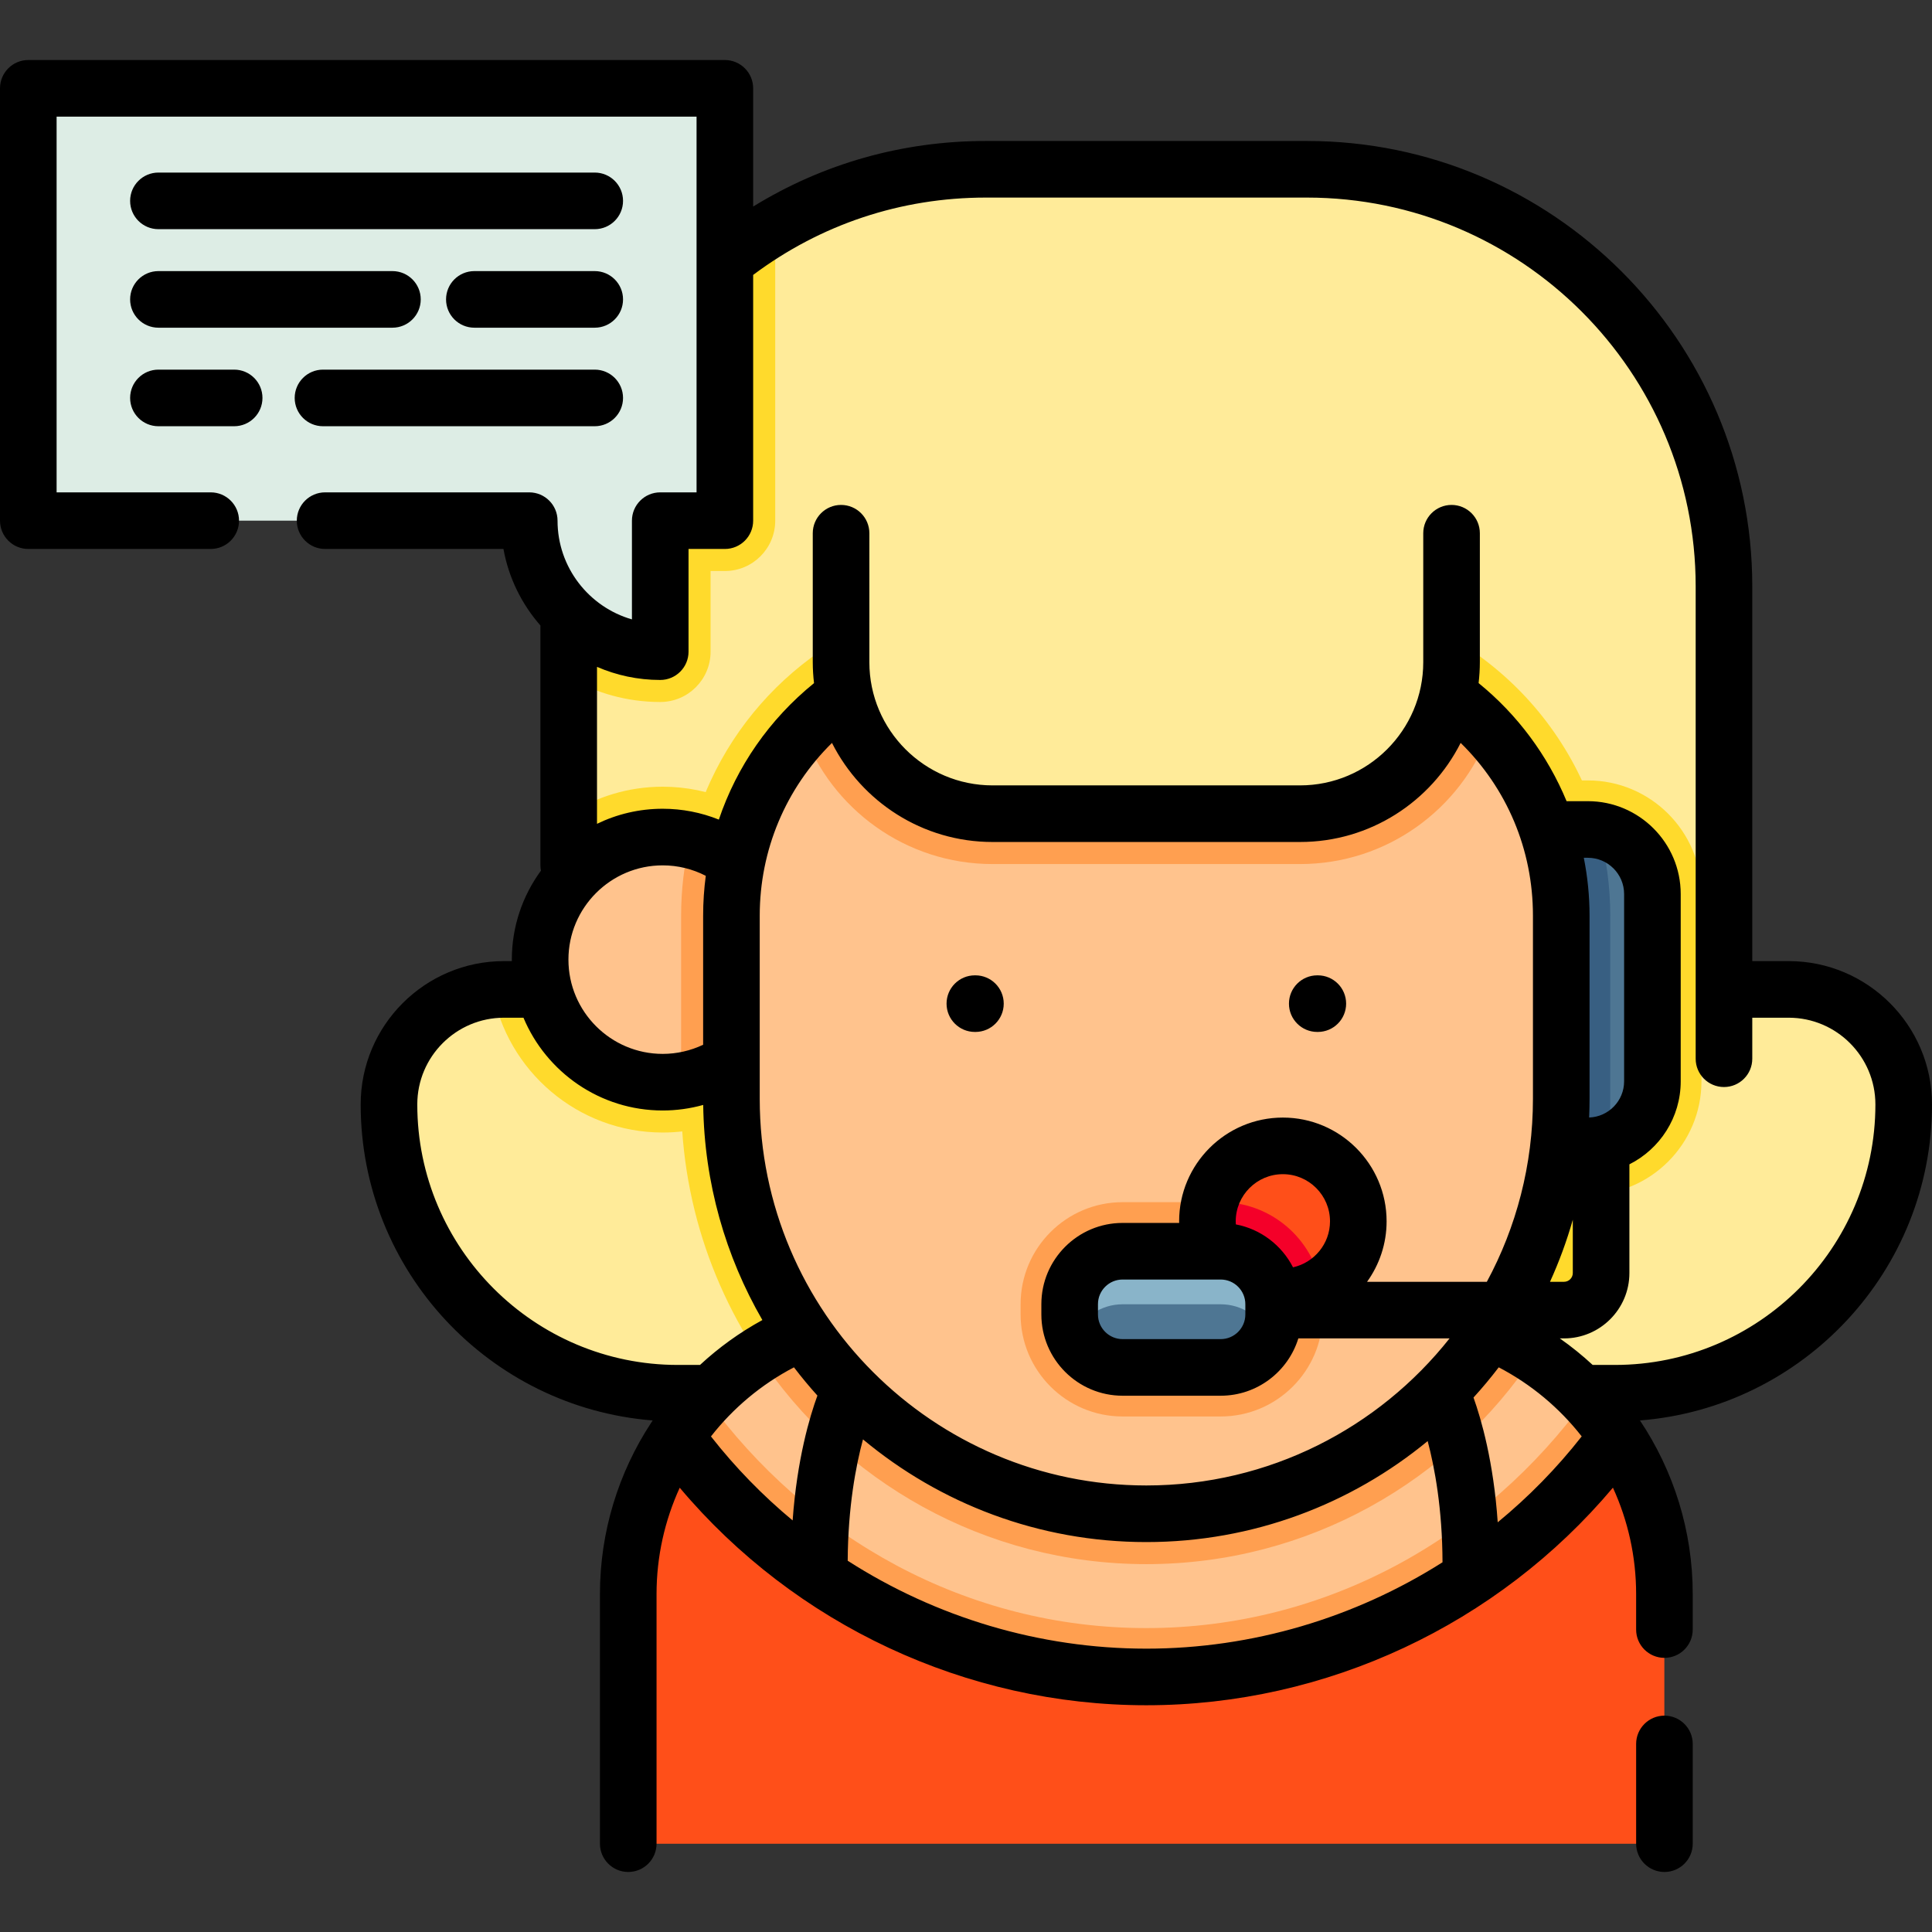 <?xml version="1.0" encoding="iso-8859-1"?>
<!-- Generator: Adobe Illustrator 19.0.0, SVG Export Plug-In . SVG Version: 6.00 Build 0)  -->
<svg xmlns="http://www.w3.org/2000/svg" xmlns:xlink="http://www.w3.org/1999/xlink" version="1.1" id="Layer_1" x="0px" y="0px" viewBox="0 0 512 512" style="enable-background:new 0 0 512 512;" xml:space="preserve" width="512" height="512">
<rect x="0" y="0" width="512" height="512" fill="#333333" stroke="none"/>
<g id="XMLID_3403_">
	<g id="XMLID_1215_">
		<g id="XMLID_2539_">
			<g id="XMLID_2871_">
				<g id="XMLID_2859_">
					<g id="XMLID_2860_">
						<path id="XMLID_3132_" style="fill:#FFEB99;" d="M504.488,292.668c0,42.287-34.261,76.547-76.527,76.547h-32.506v-88.659        H212.123v88.659h-32.506c-21.133,0-40.255-8.55-54.121-22.406c-13.856-13.866-22.406-33.009-22.406-54.142        c0-15.796,12.009-28.79,27.415-30.319c1.006-0.103,2.022-0.154,3.059-0.154h17.151V155.389        c0-40.686,21.985-76.25,54.727-95.433c16.371-9.607,35.441-15.108,55.794-15.108h85.108        c61.039,0,110.521,49.502,110.521,110.541v106.805h17.151c8.427,0,16.032,3.408,21.554,8.94        C501.08,276.635,504.488,284.262,504.488,292.668z"/>
						<path id="XMLID_3128_" style="fill:#FFDA2C;" d="M205.441,59.956v78.026c0,7.369-5.974,13.343-13.343,13.343h-3.787v21.369        c0,7.369-5.974,13.343-13.343,13.343c-8.837,0-17.13-2.391-24.253-6.579v-24.069C150.715,114.703,172.7,79.139,205.441,59.956        z"/>
						<path id="XMLID_2535_" style="fill:#FFDA2C;" d="M221.446,254.314c0,9.751-3.069,18.803-8.293,26.245        c-0.328,0.482-0.677,0.955-1.026,1.416c-8.375,11.023-21.626,18.157-36.508,18.157c-22.519,0-41.302-16.34-45.11-37.781        c1.006-0.102,2.022-0.154,3.059-0.154h17.151v-46.331c7.174-4.67,15.734-7.38,24.9-7.38        C200.887,208.486,221.446,229.044,221.446,254.314z"/>
						<path id="XMLID_2990_" style="fill:#FFDA2C;" d="M427.082,242.654v48.558c0,29.57-10.459,56.738-27.876,78.005h-3.746v-88.659        H212.126v88.659h-3.746c-17.418-21.267-27.877-48.435-27.877-78.005v-48.558c0-12.419,2.617-24.418,7.79-35.646        c13.897-30.073,44.258-49.502,77.358-49.502h76.281c8.252,0,16.391,1.17,24.202,3.49        c17.243,5.101,32.762,15.847,43.683,30.248C421.118,206.146,427.082,223.913,427.082,242.654z"/>
						<path id="XMLID_619_" style="fill:#FFDA2C;" d="M413.146,316.669c-9.644,0-17.489-7.845-17.489-17.489v-74.873        c0-9.644,7.845-17.489,17.489-17.489h7.654c16.601,0,30.106,13.506,30.106,30.106v49.637        c0,16.601-13.505,30.106-30.106,30.106H413.146z"/>
						<path id="XMLID_783_" style="fill:#4E7693;" d="M437.91,236.929v49.63c0,7.57-4.91,13.98-11.72,16.24        c-1.7,0.56-3.51,0.87-5.39,0.87h-7.65c-2.48,0-4.49-2.01-4.49-4.49v-74.87c0-2.48,2.01-4.49,4.49-4.49h7.65        c0.99,0,1.95,0.08,2.89,0.25C431.77,221.439,437.91,228.469,437.91,236.929z"/>
						<path id="XMLID_778_" style="fill:#385F82;" d="M426.74,242.659v48.55c0,3.91-0.18,7.78-0.55,11.59        c-1.7,0.56-3.51,0.87-5.39,0.87h-7.65c-2.48,0-4.49-2.01-4.49-4.49v-74.87c0-2.48,2.01-4.49,4.49-4.49h7.65        c0.99,0,1.95,0.08,2.89,0.25C425.7,227.359,426.74,234.949,426.74,242.659z"/>
						<g id="XMLID_2869_">
							<g id="XMLID_2870_">
								<path id="XMLID_1266_" style="fill:#FF4F19;" d="M441.07,422.439v66.17H166.49v-66.17c0-15.41,4.63-29.74,12.59-41.67          c3.3-4.96,7.18-9.51,11.55-13.54c2.97-2.74,6.13-5.27,9.51-7.51c0.28-0.18,0.55-0.37,0.84-0.54          c7.54-4.86,16.02-8.45,25.08-10.35c5.06-1.07,10.29-1.64,15.66-1.64h124.13c5.39,0,10.61,0.57,15.67,1.64          c9.06,1.9,17.54,5.49,25.09,10.35c0.28,0.17,0.56,0.36,0.84,0.54c3.37,2.24,6.53,4.77,9.5,7.51          c4.36,4.03,8.24,8.58,11.54,13.54C436.44,392.699,441.07,407.029,441.07,422.439z"/>
								<path id="XMLID_1221_" style="fill:#FFC38D;" d="M428.49,380.769c-27.98,38.56-73.42,63.64-124.71,63.64          c-51.29,0-96.73-25.08-124.7-63.64c3.3-4.96,7.18-9.51,11.55-13.54c2.97-2.74,6.13-5.27,9.51-7.51          c0.28-0.18,0.55-0.37,0.84-0.54c7.54-4.86,16.02-8.45,25.08-10.35c5.06-1.07,10.29-1.64,15.66-1.64h124.13          c5.39,0,10.61,0.57,15.67,1.64c9.06,1.9,17.54,5.49,25.09,10.35c0.28,0.17,0.56,0.36,0.84,0.54          c3.37,2.24,6.53,4.77,9.5,7.51C421.31,371.259,425.19,375.809,428.49,380.769z"/>
								<path id="XMLID_2997_" style="fill:#FF9F50;" d="M428.49,380.768c-27.98,38.56-73.42,63.64-124.71,63.64          c-51.29,0-96.73-25.08-124.7-63.64c2.4-3.61,5.11-7.01,8.11-10.14c26.74,36.96,69.01,60.83,116.59,60.83          c47.58,0,89.87-23.87,116.6-60.84C423.37,373.758,426.08,377.148,428.49,380.768z"/>
								<path id="XMLID_2907_" style="fill:#FF9F50;" d="M406.605,359.179c-22.077,33.316-59.92,55.332-102.813,55.332          s-80.735-22.016-102.813-55.332c7.544-4.865,16.022-8.447,25.085-10.346c5.06-1.078,10.284-1.642,15.652-1.642h124.131          c5.388,0,10.613,0.564,15.673,1.642C390.583,350.732,399.061,354.314,406.605,359.179z"/>
								<g id="XMLID_1332_">
									<circle id="XMLID_1341_" style="fill:#FFC38D;" cx="175.622" cy="254.309" r="32.482"/>
								</g>
								<path id="XMLID_2514_" style="fill:#FF9F50;" d="M208.103,254.314c0,16.268-11.978,29.755-27.599,32.095v-43.755          c0-6.815,0.79-13.497,2.361-20.004C197.316,225.934,208.103,238.857,208.103,254.314z"/>
								<path id="XMLID_3054_" style="fill:#FFC38D;" d="M413.739,242.654v48.558c0,60.731-49.225,109.956-109.946,109.956          s-109.946-49.225-109.946-109.956v-48.558c0-10.736,2.361-20.918,6.569-30.063c3.161-6.856,7.38-13.127,12.44-18.608          c13.117-14.226,31.92-23.135,52.797-23.135h76.281c7.092,0,13.949,1.026,20.404,2.946          c12.583,3.715,23.72,10.798,32.382,20.189C406.533,206.772,413.739,223.871,413.739,242.654z"/>
								<path id="XMLID_581_" style="fill:#FF9F50;" d="M297.499,375.38c-14.903,0-27.027-12.125-27.027-27.027v-2.737          c0-14.903,12.125-27.027,27.027-27.027h26.002c14.903,0,27.027,12.125,27.027,27.027v2.737          c0,14.903-12.124,27.027-27.027,27.027H297.499z"/>
								<path id="XMLID_1304_" style="fill:#FF4F19;" d="M359.96,323.659c0,7.34-3.95,13.75-9.85,17.22          c-2.97,1.76-6.44,2.77-10.14,2.77c-11.04,0-19.99-8.95-19.99-19.99c0-1.75,0.23-3.45,0.65-5.07          c2.24-8.58,10.05-14.92,19.34-14.92C351.01,303.669,359.96,312.619,359.96,323.659z"/>
								<path id="XMLID_1301_" style="fill:#F40029;" d="M350.11,340.879c-2.97,1.76-6.44,2.77-10.14,2.77          c-11.04,0-19.99-8.95-19.99-19.99c0-1.75,0.23-3.45,0.65-5.07h2.87C336.78,318.589,347.86,328.219,350.11,340.879z"/>
								<path id="XMLID_3052_" style="fill:#FF9F50;" d="M394.72,193.983c-7.534,20.415-27.189,35-50.19,35h-81.495          c-22.991,0-42.646-14.585-50.18-35c13.117-14.226,31.92-23.135,52.797-23.135h76.281c7.092,0,13.949,1.026,20.404,2.946          C374.921,177.51,386.057,184.592,394.72,193.983z"/>
							</g>
						</g>
						<path id="XMLID_2868_" style="fill:#FFEB99;" d="M344.529,215.636h-81.491c-22.173,0-40.148-17.975-40.148-40.148V141.31        h161.787v34.178C384.677,197.661,366.702,215.636,344.529,215.636z"/>
					</g>
				</g>
				<path id="XMLID_2595_" style="fill:#4E7693;" d="M323.501,362.38h-26.002c-7.747,0-14.027-6.28-14.027-14.027v-2.737      c0-7.747,6.28-14.027,14.027-14.027h26.002c7.747,0,14.027,6.28,14.027,14.027v2.737      C337.528,356.1,331.248,362.38,323.501,362.38z"/>
				<path id="XMLID_1727_" style="fill:#89B4C9;" d="M337.53,345.619v2.73c0,2.02-0.43,3.94-1.19,5.67      c-2.18-4.93-7.11-8.37-12.84-8.37h-26c-5.73,0-10.66,3.44-12.84,8.37c-0.76-1.73-1.19-3.65-1.19-5.67v-2.73      c0-7.75,6.28-14.03,14.03-14.03h26C331.25,331.589,337.53,337.869,337.53,345.619z"/>
			</g>
			<path id="XMLID_1240_" style="fill:#DDEDE5;" d="M192.095,23.406H7.5v114.575h132.753c0,19.173,15.543,34.716,34.716,34.716     v-34.716h17.126V23.406z"/>
		</g>
	</g>
	<g id="XMLID_160_">
		<path id="XMLID_195_" d="M512,292.683c0-20.942-17.038-37.98-37.98-37.98h-9.649v-99.309c0-65.084-52.95-118.034-118.034-118.034    h-85.089c-22.081,0-43.156,5.988-61.653,17.378V23.406c0-4.142-3.358-7.5-7.5-7.5H7.5c-4.142,0-7.5,3.358-7.5,7.5v114.575    c0,4.142,3.358,7.5,7.5,7.5h48.344c4.142,0,7.5-3.358,7.5-7.5s-3.358-7.5-7.5-7.5H15V30.906h169.595v99.575h-9.626    c-4.142,0-7.5,3.358-7.5,7.5v26.165c-11.371-3.264-19.716-13.759-19.716-26.165c0-4.142-3.358-7.5-7.5-7.5H86.156    c-4.142,0-7.5,3.358-7.5,7.5s3.358,7.5,7.5,7.5h47.264c1.382,7.677,4.854,14.634,9.794,20.275v63.541    c0,0.493,0.051,0.974,0.141,1.44c-4.845,6.615-7.715,14.763-7.715,23.572c0,0.132,0.009,0.262,0.01,0.394h-2.085    c-20.942,0-37.98,17.038-37.98,37.98c0,44.096,34.145,80.342,77.38,83.751c-0.123,0.174-0.241,0.35-0.348,0.533    c-8.705,13.241-13.624,28.964-13.624,45.452v66.175c0,4.142,3.358,7.5,7.5,7.5s7.5-3.358,7.5-7.5v-66.175    c0-9.908,2.172-19.478,6.144-28.157c30.533,36.283,75.932,57.647,123.643,57.647c47.713,0,93.121-21.369,123.662-57.66    c3.975,8.682,6.149,18.257,6.149,28.17v9.433c0,4.142,3.358,7.5,7.5,7.5s7.5-3.358,7.5-7.5v-9.433    c0-16.711-5.057-32.633-13.983-45.984C477.849,373.032,512,336.783,512,292.683z M186.338,242.658v34.212    c-3.33,1.582-6.991,2.422-10.716,2.422c-13.775,0-24.981-11.207-24.981-24.982s11.207-24.981,24.981-24.981    c4.013,0,7.903,0.962,11.417,2.772C186.579,235.572,186.338,239.096,186.338,242.658z M110.585,292.683    c0-12.671,10.309-22.98,22.98-22.98h5.161c6.041,14.426,20.302,24.588,36.895,24.588c3.647,0,7.258-0.504,10.737-1.472    c0.28,20.729,5.95,40.179,15.68,57.005c-6.045,3.308-11.585,7.314-16.528,11.899h-5.887    C141.556,361.723,110.585,330.751,110.585,292.683z M220.482,196.88c7.852,15.556,23.973,26.256,42.556,26.256h81.491    c18.585,0,34.709-10.703,42.559-26.263c12.258,12.022,19.158,28.267,19.158,45.784v48.551c0,17.528-4.427,34.04-12.218,48.482    h-31.743c3.253-4.516,5.178-10.051,5.178-16.029c0-15.159-12.333-27.492-27.492-27.492s-27.492,12.333-27.492,27.492    c0,0.143,0.013,0.285,0.016,0.427h-14.997c-11.87,0-21.527,9.657-21.527,21.527v2.737c0,11.87,9.657,21.527,21.527,21.527h26.002    c9.665,0,17.86-6.403,20.572-15.189h40.08c-18.781,23.724-47.822,38.973-80.36,38.973c-56.494,0-102.455-45.961-102.455-102.455    v-48.551C201.338,225.256,208.244,208.926,220.482,196.88z M416.809,323.236v14.125c0,1.285-1.045,2.33-2.33,2.33h-3.712    C413.173,334.402,415.2,328.906,416.809,323.236z M430.406,286.563c0,5.184-4.13,9.411-9.271,9.589    c0.068-1.64,0.112-3.287,0.112-4.943v-48.551c0-5.187-0.524-10.322-1.523-15.338h1.076c5.297,0,9.606,4.31,9.606,9.606V286.563z     M323.501,339.089c3.599,0,6.527,2.928,6.527,6.527v2.737c0,3.599-2.928,6.527-6.527,6.527h-26.002    c-3.599,0-6.527-2.928-6.527-6.527v-2.737c0-3.599,2.928-6.527,6.527-6.527H323.501z M327.51,324.477    c-0.017-0.271-0.03-0.543-0.03-0.816c0-6.888,5.604-12.492,12.492-12.492s12.492,5.604,12.492,12.492    c0,5.964-4.203,10.957-9.801,12.192C339.681,330.026,334.133,325.731,327.51,324.477z M188.412,380.669    c5.859-7.489,13.308-13.777,21.995-18.312c1.971,2.58,4.042,5.079,6.215,7.486c-2.023,5.53-5.4,16.843-6.566,33.088    C202.13,396.346,194.861,388.901,188.412,380.669z M224.649,413.612c0.085-14.245,2.164-25.161,4.05-32.162    c20.373,16.982,46.56,27.214,75.094,27.214c28.283,0,54.262-10.05,74.557-26.764c1.871,7.083,3.887,17.977,3.933,32.119    c-23.215,14.724-50.418,22.89-78.502,22.89C275.438,436.909,247.998,428.59,224.649,413.612z M396.91,403.425    c-1.098-16.014-4.355-27.302-6.415-33.064c2.344-2.565,4.572-5.238,6.684-8.004c8.683,4.533,16.13,10.817,21.987,18.302    C412.55,389.101,405.072,396.717,396.91,403.425z M427.961,361.723h-5.887c-2.725-2.528-5.635-4.875-8.706-7.032h1.11    c9.556,0,17.33-7.774,17.33-17.33V308.56c8.055-4.048,13.598-12.385,13.598-21.997v-49.637c0-13.568-11.038-24.606-24.606-24.606    h-5.638c-5.019-12.086-12.988-22.908-23.317-31.293c0.212-1.818,0.332-3.664,0.332-5.538V141.31c0-4.142-3.358-7.5-7.5-7.5    s-7.5,3.358-7.5,7.5v34.178c0,18.002-14.646,32.648-32.648,32.648h-81.491c-18.002,0-32.648-14.646-32.648-32.648V141.31    c0-4.142-3.358-7.5-7.5-7.5s-7.5,3.358-7.5,7.5v34.178c0,1.878,0.121,3.726,0.334,5.548c-11.853,9.611-20.49,22.142-25.222,36.167    c-4.698-1.886-9.729-2.875-14.88-2.875c-6.236,0-12.142,1.437-17.408,3.995v-41.599c5.14,2.231,10.804,3.474,16.755,3.474    c4.142,0,7.5-3.358,7.5-7.5v-27.216h9.626c4.142,0,7.5-3.358,7.5-7.5V72.858c17.902-13.404,39.181-20.498,61.653-20.498h85.089    c56.813,0,103.034,46.221,103.034,103.034v125.18c0,4.142,3.358,7.5,7.5,7.5s7.5-3.358,7.5-7.5v-10.871h9.649    c12.671,0,22.98,10.309,22.98,22.98C497,330.752,466.029,361.723,427.961,361.723z"/>
		<path id="XMLID_192_" d="M441.092,454.664c-4.142,0-7.5,3.358-7.5,7.5v26.43c0,4.142,3.358,7.5,7.5,7.5s7.5-3.358,7.5-7.5v-26.43    C448.592,458.021,445.234,454.664,441.092,454.664z"/>
		<path id="XMLID_191_" d="M258.347,273.475h0.152c4.142,0,7.5-3.358,7.5-7.5s-3.358-7.5-7.5-7.5h-0.152c-4.142,0-7.5,3.358-7.5,7.5    S254.205,273.475,258.347,273.475z"/>
		<path id="XMLID_187_" d="M349.086,273.475h0.152c4.142,0,7.5-3.358,7.5-7.5s-3.358-7.5-7.5-7.5h-0.152c-4.142,0-7.5,3.358-7.5,7.5    S344.944,273.475,349.086,273.475z"/>
		<path id="XMLID_185_" d="M157.611,45.733H41.984c-4.142,0-7.5,3.358-7.5,7.5s3.358,7.5,7.5,7.5h115.627c4.142,0,7.5-3.358,7.5-7.5    S161.753,45.733,157.611,45.733z"/>
		<path id="XMLID_169_" d="M157.611,71.844h-31.902c-4.142,0-7.5,3.358-7.5,7.5s3.358,7.5,7.5,7.5h31.902c4.142,0,7.5-3.358,7.5-7.5    S161.753,71.844,157.611,71.844z"/>
		<path id="XMLID_167_" d="M41.984,86.844H104c4.142,0,7.5-3.358,7.5-7.5s-3.358-7.5-7.5-7.5H41.984c-4.142,0-7.5,3.358-7.5,7.5    S37.842,86.844,41.984,86.844z"/>
		<path id="XMLID_165_" d="M85.596,112.956h72.015c4.142,0,7.5-3.358,7.5-7.5s-3.358-7.5-7.5-7.5H85.596c-4.142,0-7.5,3.358-7.5,7.5    S81.454,112.956,85.596,112.956z"/>
		<path id="XMLID_161_" d="M62.056,97.956H41.984c-4.142,0-7.5,3.358-7.5,7.5s3.358,7.5,7.5,7.5h20.072c4.142,0,7.5-3.358,7.5-7.5    S66.198,97.956,62.056,97.956z"/>
	</g>
</g>















</svg>
